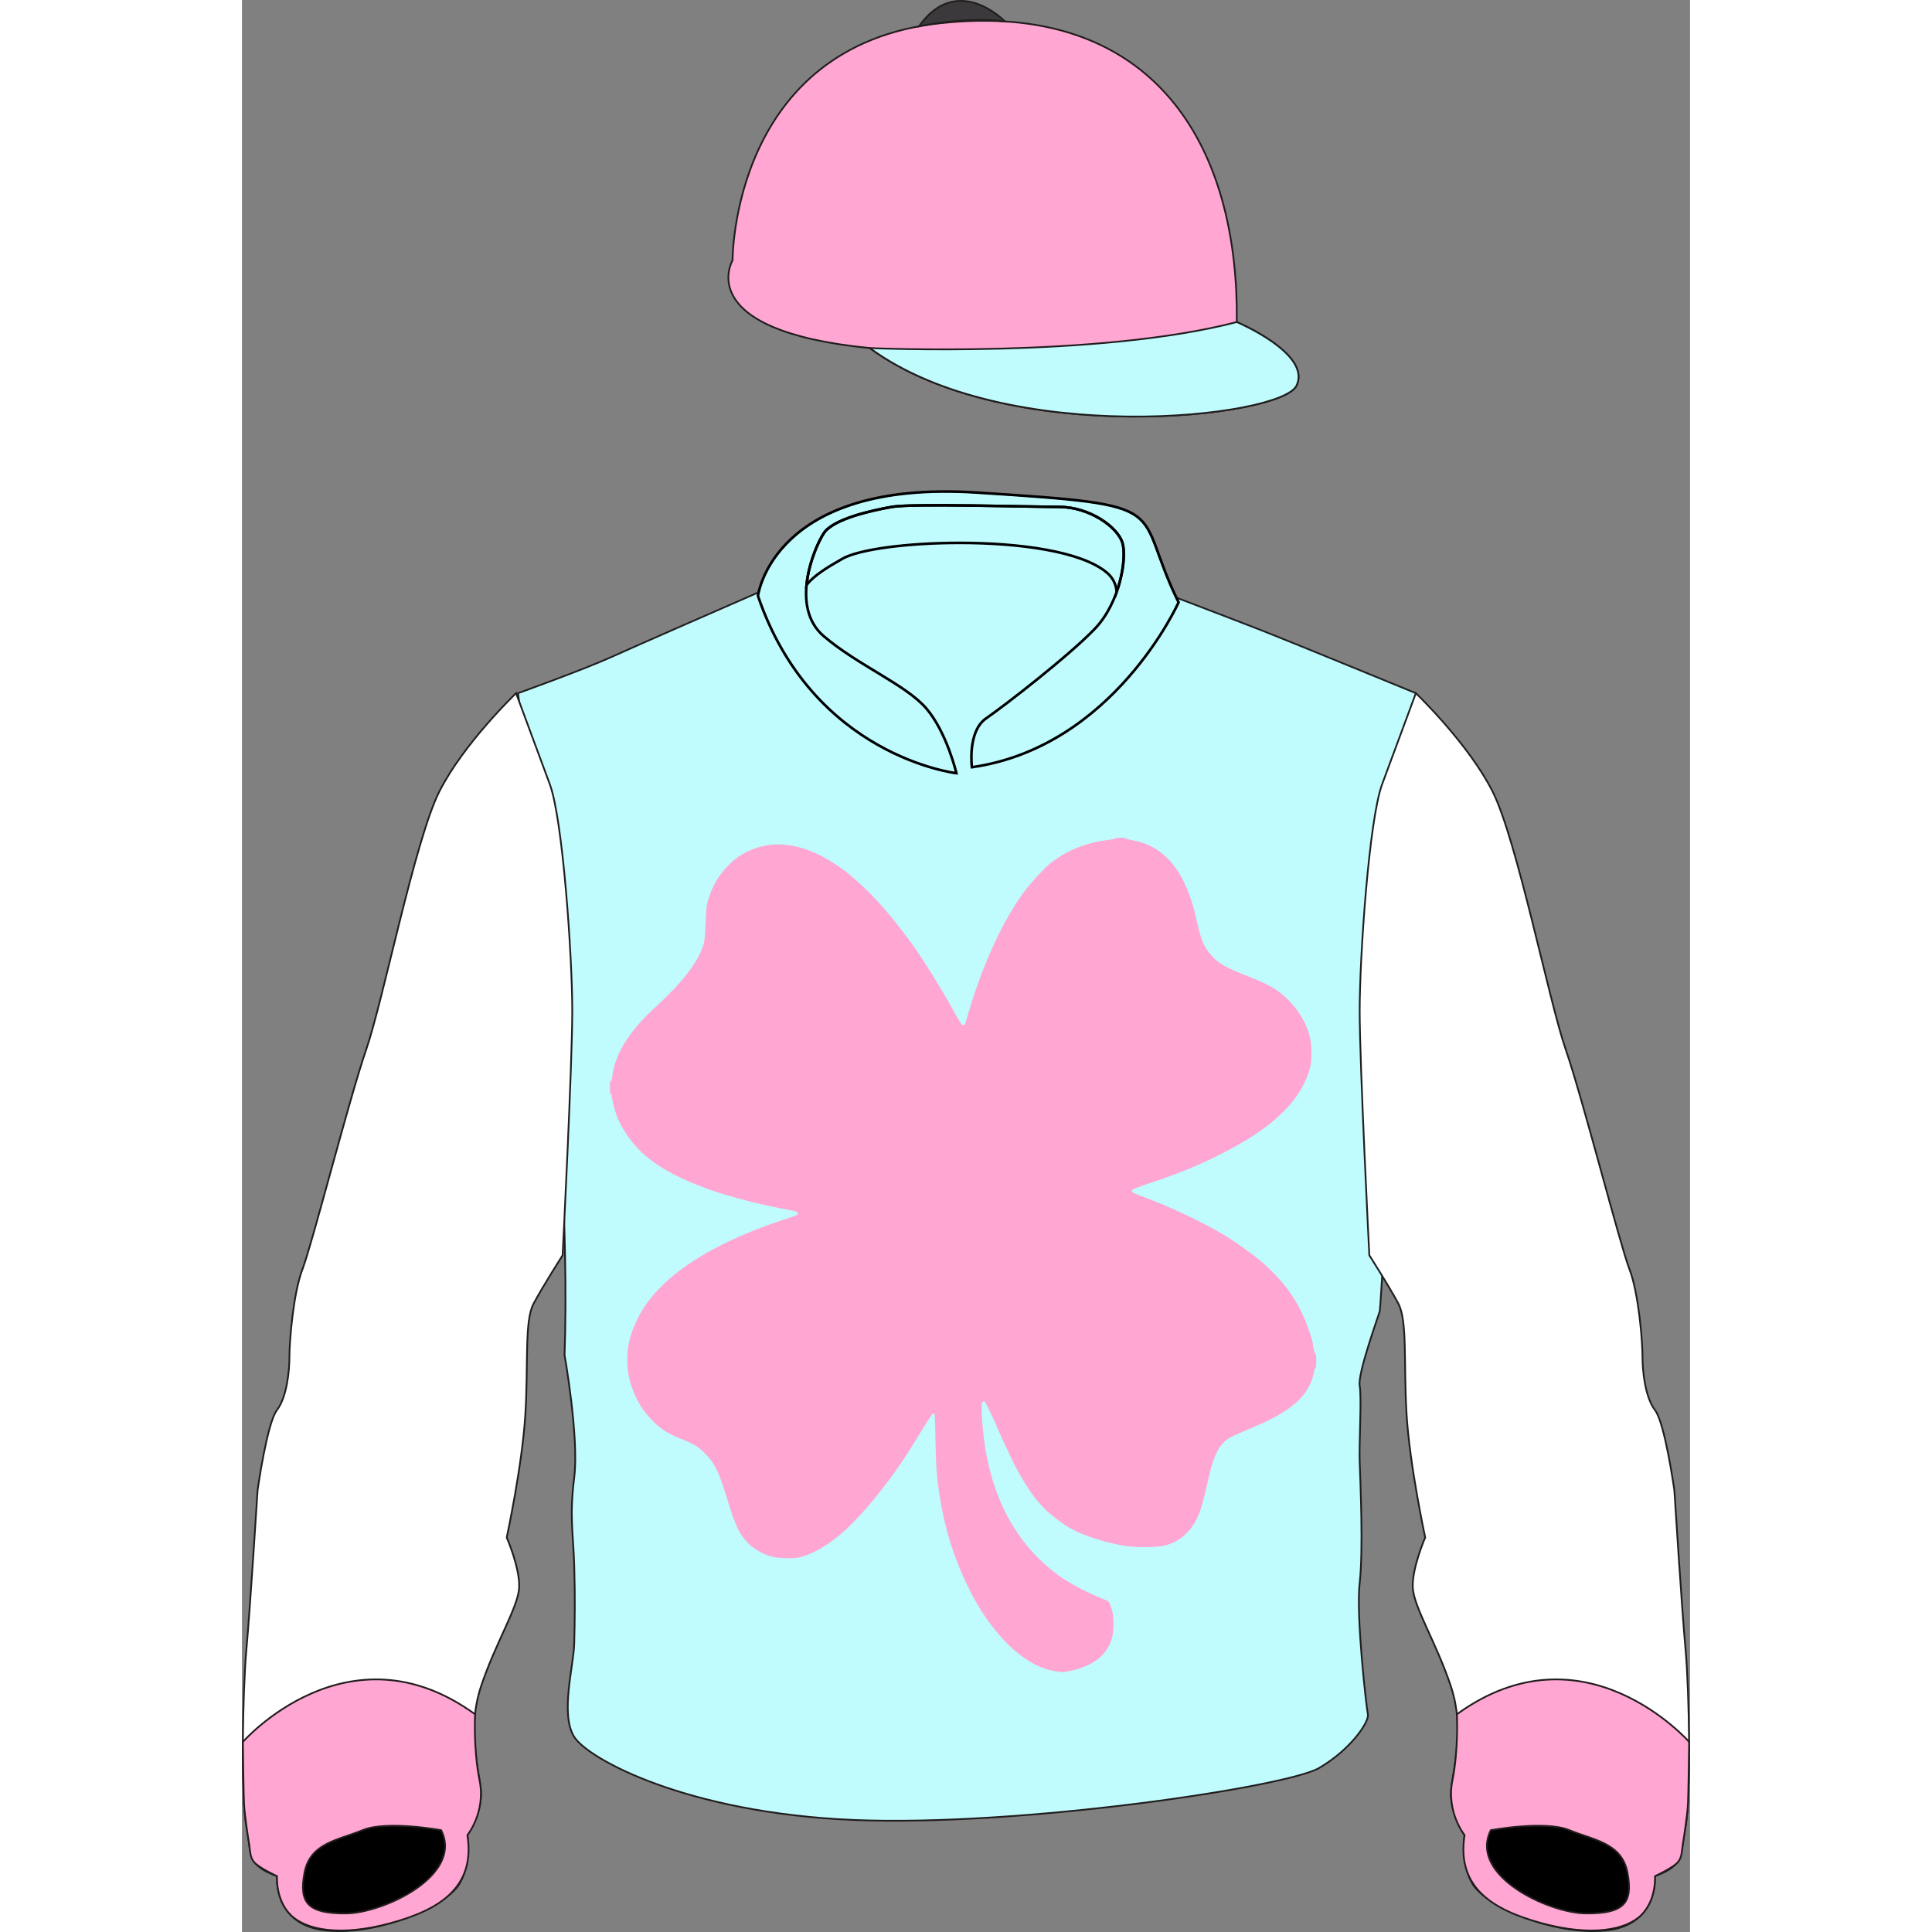 <?xml version="1.0" encoding="utf-8"?>
<svg xmlns="http://www.w3.org/2000/svg" xmlns:xlink="http://www.w3.org/1999/xlink" xmlns:cc="http://creativecommons.org/ns#" xmlns:dc="http://purl.org/dc/elements/1.1/" xmlns:rdf="http://www.w3.org/1999/02/22-rdf-syntax-ns#" version="1.1" viewBox="0 0 277.95 370.84" xml:space="preserve" height="600" width="600">
	<rect x="0" y="0" width="277.95" height="370.84" fill="#808080" stroke="none"/>
	<defs>	</defs>
	<path id="body" d="M 135.753 94.349 C 105.23 94.099 99.961 110.227 99.18 113.688 C 95.079 115.478 75.411 124.063 70.784 126.165 C 65.664 128.491 52.99 133.056 52.99 133.056 C 52.99 133.056 63.582 212.366 61.922 260.094 C 61.922 260.094 64.731 275.941 63.776 283.579 C 62.82 291.218 63.593 294.205 63.776 300.517 C 63.958 306.826 63.877 311.142 63.776 315.46 C 63.673 319.778 61.035 329.075 63.776 333.394 C 66.517 337.711 85.573 348.007 117.427 349.335 C 149.282 350.663 200.476 343.024 206.732 339.371 C 212.99 335.717 216.402 330.405 216.118 329.075 C 215.834 327.747 213.811 310.146 214.539 303.837 C 215.265 297.526 214.664 284.244 214.539 280.59 C 214.412 276.938 214.949 268.302 214.539 265.978 C 214.128 263.652 218.11 252.693 218.393 251.697 C 218.678 250.701 225.323 133.056 225.323 133.056 C 225.323 133.056 200.475 122.845 195.356 120.853 C 191.018 119.164 182.322 115.848 179.35 114.715 C 170.94 97.042 179.575 97.024 141.028 94.545 C 139.191 94.427 137.434 94.363 135.753 94.349 Z" style="fill:#C0FBFE;stroke:#211d1d;stroke-miterlimit:10;stroke-width:0.333"/>
	<path id="cap" d="M 143.192 3.994 C 140.33 3.959 137.33 4.104 134.187 4.439 C 93.964 8.727 94.168 49.973 94.168 49.973 C 94.168 49.973 86.203 63.448 120.508 66.81 C 146.731 86.058 199.322 80.192 202.384 74.065 C 205.447 67.94 190.951 61.815 190.951 61.815 C 191.328 29.816 176.954 4.409 143.192 3.994 Z" style="fill:#FFA6D2;stroke:#211d1d;stroke-miterlimit:10;stroke-width:0.333"/>
	<path id="capButton" d="M 146.445 4.11 C 146.445 4.11 137.329 -5.356 129.94 5.052 C 129.94 5.052 138.865 3.131 146.445 4.11 Z" style="fill:#3b393c;stroke:#211d1d;stroke-miterlimit:10;stroke-width:0.333"/>
	<path id="armLeft" d="M 6.723 360.121 C 6.723 360.121 5.928 369.577 16.257 370.561 C 26.585 371.545 39.298 365.637 41.682 361.697 C 44.065 357.758 43.271 352.243 43.271 352.243 C 43.271 352.243 46.25 347.711 45.853 343.575 C 45.455 339.438 43.145 331.952 45.889 323.681 C 48.634 315.407 53.003 308.513 53.202 304.769 C 53.401 301.028 50.819 295.117 50.819 295.117 C 50.819 295.117 53.798 281.33 54.394 271.481 C 54.99 261.631 54.195 253.556 55.983 250.206 C 57.771 246.858 61.546 240.949 61.546 240.949 C 61.546 240.949 63.4 204.36 63.4 194.021 C 63.4 183.681 61.603 157.299 59.086 150.525 C 56.57 143.752 52.614 133.056 52.614 133.056 C 52.614 133.056 42.549 142.682 37.874 151.952 C 33.201 161.221 27.089 192.087 23.855 201.432 C 20.619 210.777 13.428 238.941 11.631 243.577 C 9.834 248.212 9.114 257.482 9.114 260.333 C 9.114 263.186 8.618 268.177 6.708 270.673 C 4.8 273.169 3.002 286.003 3.002 286.003 C 3.002 286.003 1.564 308.82 0.846 316.663 C 0.126 324.507 -0.233 345.185 0.846 350.533 C 1.923 355.88 0.736 357.944 6.723 360.121 Z" style="fill:#FFFFFF;stroke:#211d1d;stroke-miterlimit:10;stroke-width:0.333"/>
	<path id="armRight" d="M 271.215 360.121 C 271.215 360.121 272.01 369.577 261.681 370.561 C 251.351 371.545 238.638 365.637 236.256 361.697 C 233.872 357.758 234.667 352.243 234.667 352.243 C 234.667 352.243 231.688 347.711 232.084 343.575 C 232.481 339.438 234.793 331.952 232.048 323.681 C 229.303 315.407 224.933 308.513 224.736 304.769 C 224.536 301.028 227.119 295.117 227.119 295.117 C 227.119 295.117 224.139 281.33 223.543 271.481 C 222.948 261.631 223.743 253.556 221.955 250.206 C 220.167 246.858 216.392 240.949 216.392 240.949 C 216.392 240.949 214.538 204.36 214.538 194.021 C 214.538 183.681 216.335 157.299 218.852 150.525 C 221.368 143.752 225.323 133.056 225.323 133.056 C 225.323 133.056 235.389 142.682 240.062 151.952 C 244.737 161.221 250.849 192.087 254.083 201.432 C 257.319 210.777 264.51 238.941 266.306 243.577 C 268.104 248.212 268.823 257.482 268.823 260.333 C 268.823 263.186 269.319 268.177 271.228 270.673 C 273.138 273.169 274.935 286.003 274.935 286.003 C 274.935 286.003 276.374 308.82 277.092 316.663 C 277.811 324.507 278.171 345.185 277.092 350.533 C 276.014 355.88 277.2 357.944 271.215 360.121 Z" style="fill:#FFFFFF;stroke:#211d1d;stroke-miterlimit:10;stroke-width:0.333"/>
<g id="SHAMROCK">
<path id="SHAMROCK_PATH" d="m 155.831,320.733 c -4.264,-0.744 -8.764,-4.213 -12.765,-9.839 -3.766,-5.296 -7.02,-13.031 -8.479,-20.155 -1.085,-5.301 -1.352,-7.885 -1.464,-14.183 -0.082,-4.49 -0.126,-5.301 -0.315,-5.301 -0.266,0 -0.559,0.427 -3.065,4.498 -2.256,3.664 -2.259,3.668 -4.057,6.265 -3.026,4.37 -7.256,9.35 -10.061,11.846 -3.108,2.766 -6.262,4.581 -8.886,5.114 -1.186,0.241 -4.011,0.112 -5.216,-0.24 -1.539,-0.448 -3.232,-1.414 -4.253,-2.426 -1.776,-1.761 -2.566,-3.406 -4.127,-8.591 -1.608,-5.34 -2.485,-7.066 -4.617,-9.089 -1.086,-1.03 -2.135,-1.629 -4.471,-2.548 -2.246,-0.884 -3.768,-1.865 -5.24,-3.374 -1.515,-1.553 -2.464,-2.931 -3.327,-4.829 -1.252,-2.754 -1.709,-5.337 -1.465,-8.273 0.169,-2.053 0.589,-3.562 1.624,-5.864 2.377,-5.285 7.349,-9.951 14.961,-14.04 3.771,-2.026 9.075,-4.235 13.541,-5.639 1.197,-0.377 2.269,-0.778 2.384,-0.892 0.436,-0.434 0.068,-0.653 -1.581,-0.946 -5.47,-0.971 -12.192,-2.732 -16.179,-4.239 -6.286,-2.376 -10.34,-4.827 -13.17,-7.961 -1.386,-1.535 -2.947,-3.982 -3.574,-5.603 -0.484,-1.25 -1.022,-3.431 -1.041,-4.215 0,-0.395 -0.048,-0.425 -0.126,-0.168 -0.087,0.234 -0.136,0.112 -0.203,-0.482 -0.107,-0.979 0.048,-2.548 0.189,-2.081 0.068,0.21 0.14,-0.031 0.213,-0.712 0.45,-4.281 3.253,-8.847 8.186,-13.344 5.329,-4.858 8.413,-8.876 9.374,-12.209 0.179,-0.615 0.295,-1.861 0.383,-4.1 0.121,-3.052 0.155,-3.3 0.639,-4.854 0.657,-2.099 1.693,-3.931 3.11,-5.497 1.409,-1.557 2.536,-2.44 4.15,-3.25 4.907,-2.462 10.631,-1.726 16.627,2.137 1.904,1.227 2.686,1.829 4.658,3.584 3.435,3.058 6.322,6.375 10.496,12.061 1.851,2.522 5.424,8.251 7.575,12.146 0.849,1.537 1.663,2.931 1.808,3.098 0.276,0.317 0.704,0.264 0.803,-0.099 2.794,-10.306 7.228,-20.097 11.688,-25.811 1.314,-1.684 3.379,-3.898 4.474,-4.797 3.104,-2.549 7.08,-4.153 11.494,-4.637 0.518,-0.057 0.977,-0.166 1.021,-0.243 0.048,-0.077 0.56,-0.14 1.147,-0.14 0.586,0 1.019,0.052 0.961,0.113 -0.058,0.062 0.555,0.233 1.362,0.38 6.282,1.144 10.221,6.119 12.265,15.491 0.782,3.585 1.322,4.886 2.677,6.447 1.477,1.703 2.649,2.382 7.154,4.149 2.679,1.051 4.119,1.752 5.468,2.665 3.082,2.085 5.587,5.595 6.399,8.967 0.378,1.574 0.416,4.35 0.077,5.734 -1.462,5.979 -6.576,11.205 -15.621,15.965 -5.268,2.773 -8.967,4.308 -16.127,6.696 -1.196,0.399 -2.274,0.829 -2.395,0.955 -0.354,0.368 0,0.604 2.095,1.359 4.971,1.802 11.712,5.002 15.819,7.508 1.814,1.107 5.302,3.603 6.711,4.803 3.727,3.173 6.319,6.499 8.125,10.424 0.82,1.781 1.893,4.924 1.905,5.579 0,0.482 0.416,2.026 0.455,1.723 0,-0.133 0.082,0.12 0.145,0.562 0.126,0.891 0,2.619 -0.155,2.328 -0.058,-0.102 -0.15,0.118 -0.208,0.487 -0.266,1.788 -1.264,3.803 -2.591,5.235 -1.78,1.921 -4.685,3.709 -8.977,5.523 -4.894,2.069 -5.023,2.137 -5.976,3.159 -1.148,1.23 -1.929,3.136 -2.726,6.655 -1.112,4.909 -1.406,5.944 -2.138,7.537 -1.302,2.833 -3.478,4.702 -6.299,5.411 -1.581,0.397 -5.755,0.397 -7.989,-0.001 -4.467,-0.795 -8.842,-2.359 -11.251,-4.022 -2.629,-1.816 -4.139,-3.21 -5.814,-5.37 -0.881,-1.136 -2.707,-4.069 -3.531,-5.672 -0.644,-1.252 -3.706,-7.812 -3.706,-7.939 0,-0.191 -1.986,-4.349 -2.179,-4.562 -0.179,-0.195 -0.242,-0.195 -0.46,-0.002 -0.223,0.2 -0.242,0.469 -0.155,2.352 0.663,14.156 5.857,24.762 15.371,31.388 1.896,1.321 5.511,3.17 8.3,4.246 0.612,0.236 0.741,0.37 1.018,1.061 0.47,1.174 0.645,2.448 0.565,4.156 -0.087,1.856 -0.358,2.817 -1.177,4.152 -1.315,2.147 -3.819,3.627 -7.258,4.291 -1.388,0.268 -1.413,0.268 -3.001,-0.01 z" style="fill:#FFA6D2;stroke-width:5.011"/>
</g><g id="COLLAR">
	<path id="collarMain" d="M 140.112 147.266 C 140.112 147.266 139.195 140.389 142.863 137.868 C 146.529 135.346 158.909 125.719 163.722 120.676 C 168.535 115.632 169.911 107.152 168.994 104.171 C 168.078 101.191 162.721 97.295 156.804 97.295 C 150.885 97.295 128.65 96.607 124.754 97.295 C 120.856 97.983 113.522 99.587 111.687 102.338 C 109.854 105.088 105.04 116.473 111.687 122.128 C 118.335 127.782 127.504 131.449 131.402 136.034 C 135.297 140.618 137.132 148.413 137.132 148.413 C 137.132 148.413 109.547 145.226 99.041 114.383 C 99.041 114.383 101.832 92.022 141.028 94.545 C 180.227 97.066 170.621 97.029 179.779 115.615 C 179.779 115.615 167.39 143.37 140.112 147.266 Z" style="fill:none;stroke:#000000;stroke-miterlimit:10;stroke-width:0.5"/>
	<path id="collarBack" d="M 135.046 96.993 C 130.254 96.973 126.215 97.037 124.754 97.295 C 120.856 97.983 113.522 99.588 111.687 102.338 C 110.685 103.842 108.803 107.926 108.378 112.243 C 109.848 110.446 112.251 108.955 115.268 107.239 C 118.435 105.439 127.786 104.203 137.769 104.205 C 149.084 104.207 161.209 105.798 166.063 109.959 C 167.21 110.942 167.778 112.179 167.897 113.59 C 169.259 109.757 169.546 105.966 168.994 104.171 C 168.078 101.191 162.721 97.295 156.804 97.295 C 153.104 97.295 143.031 97.027 135.046 96.993 Z" style="fill:none;stroke:#000000;stroke-miterlimit:10;stroke-width:0.5"/>
</g><g id="CUFFS">
   <path id="cuffLeft" d="M 44.743 329.043 C 20.348 311.35 0.174 334.35 0.174 334.35 C 0.174 334.35 0.278 345.133 0.44 347.004 C 0.604 348.875 1.106 352.358 1.368 353.914 C 1.631 355.47 1.448 356.809 2.808 357.882 C 4.168 358.956 6.723 360.122 6.723 360.122 C 6.723 360.122 6.408 364.633 9.334 367.561 C 12.259 370.486 18.919 371.734 28.372 369.181 C 37.825 366.63 44.862 362.348 43.271 352.242 C 43.271 352.242 46.833 347.848 45.614 341.779 C 44.394 335.709 44.743 329.043 44.743 329.043 Z" style="fill:#FFA6D2;stroke:#211d1d;stroke-miterlimit:10;stroke-width:0.333"/>
   <path id="cuffRight" d="M 233.203 329.043 C 257.6 311.35 277.774 334.35 277.774 334.35 C 277.774 334.35 277.669 345.133 277.506 347.004 C 277.342 348.875 276.841 352.358 276.578 353.914 C 276.315 355.47 276.498 356.809 275.138 357.882 C 273.779 358.956 271.223 360.122 271.223 360.122 C 271.223 360.122 271.538 364.633 268.613 367.561 C 265.686 370.486 259.026 371.734 249.575 369.181 C 240.121 366.63 233.084 362.348 234.675 352.242 C 234.675 352.242 231.114 347.848 232.334 341.779 C 233.552 335.709 233.203 329.043 233.203 329.043 Z" style="fill:#FFA6D2;stroke:#211d1d;stroke-miterlimit:10;stroke-width:0.333"/>
</g><g id="PEAK">
<path id="peak_path" d="M 190.95 61.815 C 190.95 61.815 205.447 67.94 202.384 74.065 C 199.322 80.192 146.731 86.058 120.508 66.811 C 120.508 66.811 164.407 68.757 190.95 61.815 Z" style="fill:#C0FBFE;stroke:#211d1d;stroke-miterlimit:10;stroke-width:0.333"/>
</g><g id="CUFF-SHADOWS">
   <path id="cuffShadow1" d="M 38.236 351.3 C 38.236 351.3 27.809 349.365 23.136 351.3 C 18.463 353.233 13.069 353.716 11.991 359.52 C 10.912 365.322 12.71 367.3 19.9 367.277 C 27.09 367.256 42.549 360.002 38.236 351.3 Z" style="fill:#none;fill-opacity:0;stroke:#211d1d;stroke-miterlimit:10;stroke-width:0.333"/>
   <path id="cuffShadow2" d="M 239.709 351.3 C 239.709 351.3 250.135 349.365 254.809 351.3 C 259.482 353.233 264.875 353.716 265.954 359.52 C 267.032 365.322 265.235 367.3 258.045 367.277 C 250.854 367.256 235.396 360.002 239.709 351.3 Z" style="fill:#none;fill-opacity:0;stroke:#211d1d;stroke-miterlimit:10;stroke-width:0.333"/>
</g></svg>
